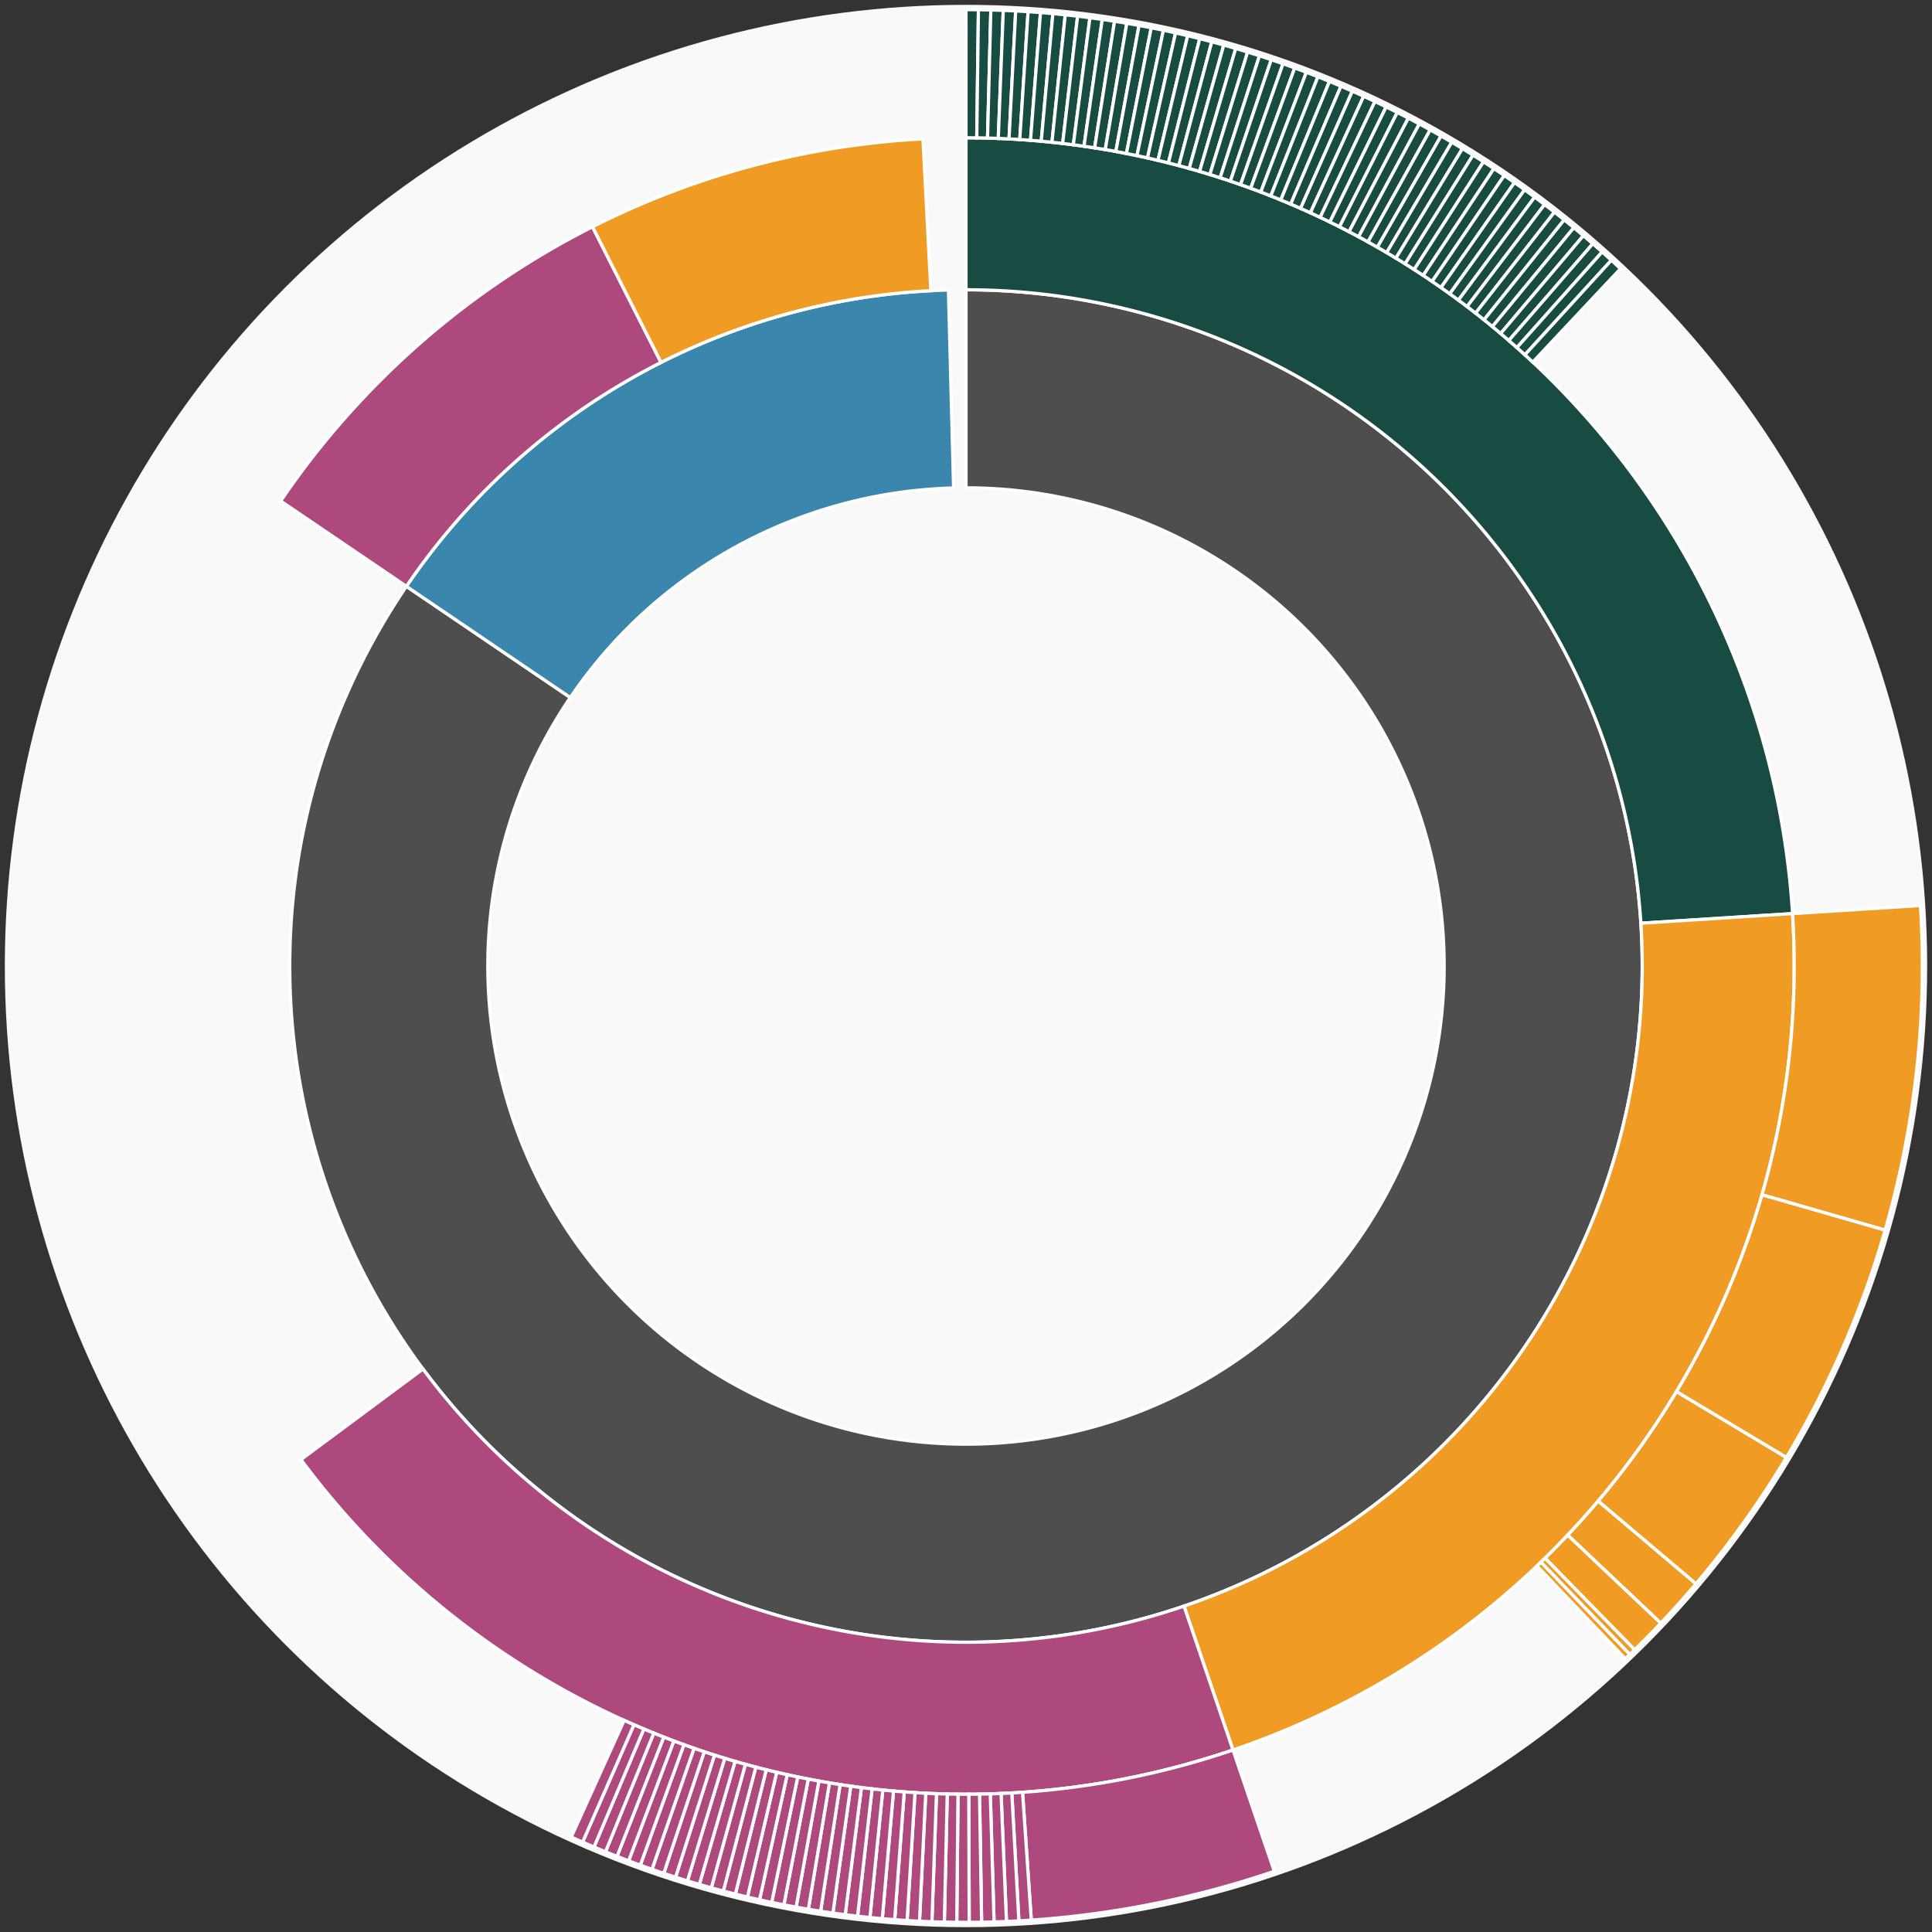 <svg xmlns="http://www.w3.org/2000/svg" width="600" height="600" id="block-7914298"><rect width="100%" height="100%" fill="#333333" stroke="none"/><g id="burst-container" transform="translate(300,300)"><data type="text/json">{"number":7914298,"totalTransactions":95,"totalFunctions":0,"totalFunctionsValue":"0","totalLogs":121,"totalTokenTransfers":121,"tokens":{"0x174bfa6600bf90c885c7c01c7031389ed1461ab9":"0.98859723","0x5d8ce06a40fb101895be5b6560931b92a1b3444f":"4.93e-8","0x3543638ed4a9006e4840b105944271bcea15605d":"20000","0x0000000000085d4780b73119b644ae5ecd22b376":"12770.2","0xc9c4d9ec2b44b241361707679d3db0876ac10ca6":"57362","0xf53ad2c6851052a81b42133467480961b2321c09":"0.68743614182365359","0xc02aaa39b223fe8d0a0e5c4f27ead9083c756cc2":"0.0035275179","0x89d24a6b4ccb1b6faa2625fe562bdd9a23260359":"2351.967894183870018295","0xd6d62024d82b5bf4fe4a9e214991743d543f1673":"6.6e-9","0xe251524df2bc0b83716749dc71975f173a5ef35c":"1.069125e-9","0xd3fb5cabd07c85395667f83d20b080642bde66c7":"5.6","0xd9d4a7ca154fe137c808f7eedbe24b639b7af5a6":"2.531677185e-9","0x8bcb64bfda77905398b67af0af084c744e777a20":"142.5","0xf5dce57282a584d2746faf1593d3121fcac444dc":"0.000011687686314967","0x6ba460ab75cd2c56343b3517ffeba60748654d26":"1.662915423e-9","0xa0b86991c6218b36c1d19d4a2e9eb0ce3606eb48":"1.1279e-8","0x05f02507c7134dbae420ab8c0ef56e999b59da03":"7.062e-15","0x04abeda201850ac0124161f037efd70c74ddc74c":"3374.372241180545083372","0x06a6a7af298129e3a2ab396c9c06f91d3c54aba8":"1.48343e-13","0x5acd07353106306a6530ac4d49233271ec372963":"100","0xab22fd25ddbbb9c3d2c2ced0fd20e3f2bbb932bc":"8.821e-15","0xbadb19c3997b590222e2c917ca8824dcc93368bd":"0.5","0x93190dbce9b9bd4aa546270a8d1d65905b5fdd28":"530000"},"totalEther":"68.48529234169611468","totalEtherTxns":32,"newContracts":[],"totalNewContracts":0}</data><circle r="297" style="fill: #f9f9f9; stroke: #f9f9f9; stroke-width: 3; opacity: 1;" id="circle-base"></circle><path display="none" d="M9.093002483669097e-15,-148.5A148.5,148.5,0,1,1,-9.093002483669097e-15,148.5A148.5,148.5,0,1,1,9.093002483669097e-15,-148.5Z" fill-rule="evenodd" id="p-type-root" style="stroke: #fff; opacity: 1;"></path><path d="M1.2859447435097075e-14,-210.011A210.011,210.011,0,1,1,-173.787,-117.909L-122.886,-83.374A148.5,148.5,0,1,0,9.093002483669097e-15,-148.5Z" fill-rule="evenodd" style="fill: #4E4E4E; stroke: #fff; opacity: 1;" id="p-type-data"></path><path d="M-173.787,-117.909A210.011,210.011,0,0,1,-5.458,-209.94L-3.859,-148.45A148.5,148.5,0,0,0,-122.886,-83.374Z" fill-rule="evenodd" style="fill: #3A86AD; stroke: #fff; opacity: 1;" id="p-type-value"></path><path d="M1.5749542295064867e-14,-257.21A257.21,257.21,0,0,1,256.694,-16.272L209.59,-13.286A210.011,210.011,0,0,0,1.2859447435097075e-14,-210.011Z" fill-rule="evenodd" style="fill: #184B42; stroke: #fff; opacity: 1;" id="p-type-logs"></path><path d="M256.694,-16.272A257.21,257.21,0,0,1,82.917,243.478L67.702,198.799A210.011,210.011,0,0,0,209.59,-13.286Z" fill-rule="evenodd" style="fill: #F09B24; stroke: #fff; opacity: 1;" id="p-type-ether"></path><path d="M82.917,243.478A257.21,257.21,0,0,1,-206.543,153.286L-168.642,125.157A210.011,210.011,0,0,0,67.702,198.799Z" fill-rule="evenodd" style="fill: #AE497E; stroke: #fff; opacity: 1;" id="p-type-tokenTransfers"></path><path d="M-212.845,-144.408A257.21,257.21,0,0,1,-115.992,-229.571L-94.707,-187.444A210.011,210.011,0,0,0,-173.787,-117.909Z" fill-rule="evenodd" style="fill: #AE497E; stroke: #fff; opacity: 1;" id="p-type-tokenTransfers"></path><path d="M-115.992,-229.571A257.21,257.21,0,0,1,-13.364,-256.862L-10.912,-209.727A210.011,210.011,0,0,0,-94.707,-187.444Z" fill-rule="evenodd" style="fill: #F09B24; stroke: #fff; opacity: 1;" id="p-type-ether"></path><path d="M1.8186004967338195e-14,-297A297,297,0,0,1,3.86,-296.975L3.343,-257.188A257.21,257.21,0,0,0,1.5749542295064867e-14,-257.21Z" fill-rule="evenodd" style="fill: #184B42; stroke: #fff; opacity: 1;" id="p-type-logs"></path><path d="M3.86,-296.975A297,297,0,0,1,7.719,-296.9L6.684,-257.123A257.21,257.21,0,0,0,3.343,-257.188Z" fill-rule="evenodd" style="fill: #184B42; stroke: #fff; opacity: 1;" id="p-type-logs"></path><path d="M7.719,-296.9A297,297,0,0,1,11.576,-296.774L10.025,-257.014A257.21,257.21,0,0,0,6.684,-257.123Z" fill-rule="evenodd" style="fill: #184B42; stroke: #fff; opacity: 1;" id="p-type-logs"></path><path d="M11.576,-296.774A297,297,0,0,1,15.432,-296.599L13.364,-256.862A257.21,257.21,0,0,0,10.025,-257.014Z" fill-rule="evenodd" style="fill: #184B42; stroke: #fff; opacity: 1;" id="p-type-logs"></path><path d="M15.432,-296.599A297,297,0,0,1,19.285,-296.373L16.701,-256.667A257.21,257.21,0,0,0,13.364,-256.862Z" fill-rule="evenodd" style="fill: #184B42; stroke: #fff; opacity: 1;" id="p-type-logs"></path><path d="M19.285,-296.373A297,297,0,0,1,23.135,-296.098L20.035,-256.428A257.21,257.21,0,0,0,16.701,-256.667Z" fill-rule="evenodd" style="fill: #184B42; stroke: #fff; opacity: 1;" id="p-type-logs"></path><path d="M23.135,-296.098A297,297,0,0,1,26.981,-295.772L23.366,-256.146A257.21,257.21,0,0,0,20.035,-256.428Z" fill-rule="evenodd" style="fill: #184B42; stroke: #fff; opacity: 1;" id="p-type-logs"></path><path d="M26.981,-295.772A297,297,0,0,1,30.822,-295.396L26.693,-255.821A257.21,257.21,0,0,0,23.366,-256.146Z" fill-rule="evenodd" style="fill: #184B42; stroke: #fff; opacity: 1;" id="p-type-logs"></path><path d="M30.822,-295.396A297,297,0,0,1,34.658,-294.971L30.015,-255.452A257.21,257.21,0,0,0,26.693,-255.821Z" fill-rule="evenodd" style="fill: #184B42; stroke: #fff; opacity: 1;" id="p-type-logs"></path><path d="M34.658,-294.971A297,297,0,0,1,38.488,-294.496L33.332,-255.041A257.21,257.21,0,0,0,30.015,-255.452Z" fill-rule="evenodd" style="fill: #184B42; stroke: #fff; opacity: 1;" id="p-type-logs"></path><path d="M38.488,-294.496A297,297,0,0,1,42.312,-293.971L36.643,-254.586A257.21,257.21,0,0,0,33.332,-255.041Z" fill-rule="evenodd" style="fill: #184B42; stroke: #fff; opacity: 1;" id="p-type-logs"></path><path d="M42.312,-293.971A297,297,0,0,1,46.129,-293.396L39.949,-254.088A257.21,257.21,0,0,0,36.643,-254.586Z" fill-rule="evenodd" style="fill: #184B42; stroke: #fff; opacity: 1;" id="p-type-logs"></path><path d="M46.129,-293.396A297,297,0,0,1,49.938,-292.772L43.247,-253.548A257.21,257.21,0,0,0,39.949,-254.088Z" fill-rule="evenodd" style="fill: #184B42; stroke: #fff; opacity: 1;" id="p-type-logs"></path><path d="M49.938,-292.772A297,297,0,0,1,53.738,-292.098L46.539,-252.964A257.21,257.21,0,0,0,43.247,-253.548Z" fill-rule="evenodd" style="fill: #184B42; stroke: #fff; opacity: 1;" id="p-type-logs"></path><path d="M53.738,-292.098A297,297,0,0,1,57.529,-291.375L49.822,-252.338A257.21,257.21,0,0,0,46.539,-252.964Z" fill-rule="evenodd" style="fill: #184B42; stroke: #fff; opacity: 1;" id="p-type-logs"></path><path d="M57.529,-291.375A297,297,0,0,1,61.311,-290.603L53.097,-251.669A257.21,257.21,0,0,0,49.822,-252.338Z" fill-rule="evenodd" style="fill: #184B42; stroke: #fff; opacity: 1;" id="p-type-logs"></path><path d="M61.311,-290.603A297,297,0,0,1,65.082,-289.781L56.363,-250.958A257.21,257.21,0,0,0,53.097,-251.669Z" fill-rule="evenodd" style="fill: #184B42; stroke: #fff; opacity: 1;" id="p-type-logs"></path><path d="M65.082,-289.781A297,297,0,0,1,68.843,-288.911L59.619,-250.204A257.21,257.21,0,0,0,56.363,-250.958Z" fill-rule="evenodd" style="fill: #184B42; stroke: #fff; opacity: 1;" id="p-type-logs"></path><path d="M68.843,-288.911A297,297,0,0,1,72.591,-287.992L62.866,-249.409A257.21,257.21,0,0,0,59.619,-250.204Z" fill-rule="evenodd" style="fill: #184B42; stroke: #fff; opacity: 1;" id="p-type-logs"></path><path d="M72.591,-287.992A297,297,0,0,1,76.328,-287.025L66.102,-248.571A257.21,257.21,0,0,0,62.866,-249.409Z" fill-rule="evenodd" style="fill: #184B42; stroke: #fff; opacity: 1;" id="p-type-logs"></path><path d="M76.328,-287.025A297,297,0,0,1,80.051,-286.008L69.326,-247.691A257.21,257.21,0,0,0,66.102,-248.571Z" fill-rule="evenodd" style="fill: #184B42; stroke: #fff; opacity: 1;" id="p-type-logs"></path><path d="M80.051,-286.008A297,297,0,0,1,83.761,-284.944L72.539,-246.769A257.21,257.21,0,0,0,69.326,-247.691Z" fill-rule="evenodd" style="fill: #184B42; stroke: #fff; opacity: 1;" id="p-type-logs"></path><path d="M83.761,-284.944A297,297,0,0,1,87.457,-283.831L75.74,-245.805A257.21,257.21,0,0,0,72.539,-246.769Z" fill-rule="evenodd" style="fill: #184B42; stroke: #fff; opacity: 1;" id="p-type-logs"></path><path d="M87.457,-283.831A297,297,0,0,1,91.138,-282.671L78.928,-244.8A257.21,257.21,0,0,0,75.74,-245.805Z" fill-rule="evenodd" style="fill: #184B42; stroke: #fff; opacity: 1;" id="p-type-logs"></path><path d="M91.138,-282.671A297,297,0,0,1,94.804,-281.463L82.103,-243.754A257.21,257.21,0,0,0,78.928,-244.8Z" fill-rule="evenodd" style="fill: #184B42; stroke: #fff; opacity: 1;" id="p-type-logs"></path><path d="M94.804,-281.463A297,297,0,0,1,98.453,-280.207L85.263,-242.666A257.21,257.21,0,0,0,82.103,-243.754Z" fill-rule="evenodd" style="fill: #184B42; stroke: #fff; opacity: 1;" id="p-type-logs"></path><path d="M98.453,-280.207A297,297,0,0,1,102.087,-278.904L88.41,-241.538A257.21,257.21,0,0,0,85.263,-242.666Z" fill-rule="evenodd" style="fill: #184B42; stroke: #fff; opacity: 1;" id="p-type-logs"></path><path d="M102.087,-278.904A297,297,0,0,1,105.702,-277.554L91.541,-240.368A257.21,257.21,0,0,0,88.41,-241.538Z" fill-rule="evenodd" style="fill: #184B42; stroke: #fff; opacity: 1;" id="p-type-logs"></path><path d="M105.702,-277.554A297,297,0,0,1,109.3,-276.157L94.657,-239.159A257.21,257.21,0,0,0,91.541,-240.368Z" fill-rule="evenodd" style="fill: #184B42; stroke: #fff; opacity: 1;" id="p-type-logs"></path><path d="M109.3,-276.157A297,297,0,0,1,112.88,-274.713L97.757,-237.908A257.21,257.21,0,0,0,94.657,-239.159Z" fill-rule="evenodd" style="fill: #184B42; stroke: #fff; opacity: 1;" id="p-type-logs"></path><path d="M112.88,-274.713A297,297,0,0,1,116.44,-273.223L100.84,-236.618A257.21,257.21,0,0,0,97.757,-237.908Z" fill-rule="evenodd" style="fill: #184B42; stroke: #fff; opacity: 1;" id="p-type-logs"></path><path d="M116.44,-273.223A297,297,0,0,1,119.981,-271.687L103.907,-235.287A257.21,257.21,0,0,0,100.84,-236.618Z" fill-rule="evenodd" style="fill: #184B42; stroke: #fff; opacity: 1;" id="p-type-logs"></path><path d="M119.981,-271.687A297,297,0,0,1,123.501,-270.104L106.955,-233.917A257.21,257.21,0,0,0,103.907,-235.287Z" fill-rule="evenodd" style="fill: #184B42; stroke: #fff; opacity: 1;" id="p-type-logs"></path><path d="M123.501,-270.104A297,297,0,0,1,127.001,-268.477L109.986,-232.508A257.21,257.21,0,0,0,106.955,-233.917Z" fill-rule="evenodd" style="fill: #184B42; stroke: #fff; opacity: 1;" id="p-type-logs"></path><path d="M127.001,-268.477A297,297,0,0,1,130.479,-266.804L112.998,-231.059A257.21,257.21,0,0,0,109.986,-232.508Z" fill-rule="evenodd" style="fill: #184B42; stroke: #fff; opacity: 1;" id="p-type-logs"></path><path d="M130.479,-266.804A297,297,0,0,1,133.935,-265.085L115.992,-229.571A257.21,257.21,0,0,0,112.998,-231.059Z" fill-rule="evenodd" style="fill: #184B42; stroke: #fff; opacity: 1;" id="p-type-logs"></path><path d="M133.935,-265.085A297,297,0,0,1,137.369,-263.323L118.965,-228.044A257.21,257.21,0,0,0,115.992,-229.571Z" fill-rule="evenodd" style="fill: #184B42; stroke: #fff; opacity: 1;" id="p-type-logs"></path><path d="M137.369,-263.323A297,297,0,0,1,140.779,-261.515L121.918,-226.479A257.21,257.21,0,0,0,118.965,-228.044Z" fill-rule="evenodd" style="fill: #184B42; stroke: #fff; opacity: 1;" id="p-type-logs"></path><path d="M140.779,-261.515A297,297,0,0,1,144.166,-259.664L124.851,-224.875A257.21,257.21,0,0,0,121.918,-226.479Z" fill-rule="evenodd" style="fill: #184B42; stroke: #fff; opacity: 1;" id="p-type-logs"></path><path d="M144.166,-259.664A297,297,0,0,1,147.528,-257.768L127.763,-223.234A257.21,257.21,0,0,0,124.851,-224.875Z" fill-rule="evenodd" style="fill: #184B42; stroke: #fff; opacity: 1;" id="p-type-logs"></path><path d="M147.528,-257.768A297,297,0,0,1,150.865,-255.829L130.653,-221.555A257.21,257.21,0,0,0,127.763,-223.234Z" fill-rule="evenodd" style="fill: #184B42; stroke: #fff; opacity: 1;" id="p-type-logs"></path><path d="M150.865,-255.829A297,297,0,0,1,154.177,-253.847L133.521,-219.838A257.21,257.21,0,0,0,130.653,-221.555Z" fill-rule="evenodd" style="fill: #184B42; stroke: #fff; opacity: 1;" id="p-type-logs"></path><path d="M154.177,-253.847A297,297,0,0,1,157.463,-251.822L136.367,-218.084A257.21,257.21,0,0,0,133.521,-219.838Z" fill-rule="evenodd" style="fill: #184B42; stroke: #fff; opacity: 1;" id="p-type-logs"></path><path d="M157.463,-251.822A297,297,0,0,1,160.722,-249.755L139.19,-216.294A257.21,257.21,0,0,0,136.367,-218.084Z" fill-rule="evenodd" style="fill: #184B42; stroke: #fff; opacity: 1;" id="p-type-logs"></path><path d="M160.722,-249.755A297,297,0,0,1,163.954,-247.645L141.989,-214.467A257.21,257.21,0,0,0,139.19,-216.294Z" fill-rule="evenodd" style="fill: #184B42; stroke: #fff; opacity: 1;" id="p-type-logs"></path><path d="M163.954,-247.645A297,297,0,0,1,167.159,-245.493L144.764,-212.603A257.21,257.21,0,0,0,141.989,-214.467Z" fill-rule="evenodd" style="fill: #184B42; stroke: #fff; opacity: 1;" id="p-type-logs"></path><path d="M167.159,-245.493A297,297,0,0,1,170.335,-243.3L147.514,-210.704A257.21,257.21,0,0,0,144.764,-212.603Z" fill-rule="evenodd" style="fill: #184B42; stroke: #fff; opacity: 1;" id="p-type-logs"></path><path d="M170.335,-243.3A297,297,0,0,1,173.482,-241.066L150.24,-208.77A257.21,257.21,0,0,0,147.514,-210.704Z" fill-rule="evenodd" style="fill: #184B42; stroke: #fff; opacity: 1;" id="p-type-logs"></path><path d="M173.482,-241.066A297,297,0,0,1,176.6,-238.791L152.94,-206.799A257.21,257.21,0,0,0,150.24,-208.77Z" fill-rule="evenodd" style="fill: #184B42; stroke: #fff; opacity: 1;" id="p-type-logs"></path><path d="M176.6,-238.791A297,297,0,0,1,179.688,-236.476L155.615,-204.795A257.21,257.21,0,0,0,152.94,-206.799Z" fill-rule="evenodd" style="fill: #184B42; stroke: #fff; opacity: 1;" id="p-type-logs"></path><path d="M179.688,-236.476A297,297,0,0,1,182.746,-234.121L158.263,-202.755A257.21,257.21,0,0,0,155.615,-204.795Z" fill-rule="evenodd" style="fill: #184B42; stroke: #fff; opacity: 1;" id="p-type-logs"></path><path d="M182.746,-234.121A297,297,0,0,1,185.773,-231.727L160.884,-200.681A257.21,257.21,0,0,0,158.263,-202.755Z" fill-rule="evenodd" style="fill: #184B42; stroke: #fff; opacity: 1;" id="p-type-logs"></path><path d="M185.773,-231.727A297,297,0,0,1,188.769,-229.293L163.479,-198.574A257.21,257.21,0,0,0,160.884,-200.681Z" fill-rule="evenodd" style="fill: #184B42; stroke: #fff; opacity: 1;" id="p-type-logs"></path><path d="M188.769,-229.293A297,297,0,0,1,191.733,-226.82L166.045,-196.432A257.21,257.21,0,0,0,163.479,-198.574Z" fill-rule="evenodd" style="fill: #184B42; stroke: #fff; opacity: 1;" id="p-type-logs"></path><path d="M191.733,-226.82A297,297,0,0,1,194.664,-224.31L168.584,-194.258A257.21,257.21,0,0,0,166.045,-196.432Z" fill-rule="evenodd" style="fill: #184B42; stroke: #fff; opacity: 1;" id="p-type-logs"></path><path d="M194.664,-224.31A297,297,0,0,1,197.563,-221.761L171.094,-192.051A257.21,257.21,0,0,0,168.584,-194.258Z" fill-rule="evenodd" style="fill: #184B42; stroke: #fff; opacity: 1;" id="p-type-logs"></path><path d="M197.563,-221.761A297,297,0,0,1,200.428,-219.175L173.576,-189.811A257.21,257.21,0,0,0,171.094,-192.051Z" fill-rule="evenodd" style="fill: #184B42; stroke: #fff; opacity: 1;" id="p-type-logs"></path><path d="M200.428,-219.175A297,297,0,0,1,203.259,-216.552L176.028,-187.539A257.21,257.21,0,0,0,173.576,-189.811Z" fill-rule="evenodd" style="fill: #184B42; stroke: #fff; opacity: 1;" id="p-type-logs"></path><path d="M296.405,-18.789A297,297,0,0,1,285.444,82.041L247.202,71.05A257.21,257.21,0,0,0,256.694,-16.272Z" fill-rule="evenodd" style="fill: #F09B24; stroke: #fff; opacity: 1;" id="p-type-ether"></path><path d="M285.444,82.041A297,297,0,0,1,254.772,152.644L220.639,132.193A257.21,257.21,0,0,0,247.202,71.05Z" fill-rule="evenodd" style="fill: #F09B24; stroke: #fff; opacity: 1;" id="p-type-ether"></path><path d="M254.772,152.644A297,297,0,0,1,226.692,191.885L196.321,166.177A257.21,257.21,0,0,0,220.639,132.193Z" fill-rule="evenodd" style="fill: #F09B24; stroke: #fff; opacity: 1;" id="p-type-ether"></path><path d="M226.692,191.885A297,297,0,0,1,215.764,204.095L186.857,176.752A257.21,257.21,0,0,0,196.321,166.177Z" fill-rule="evenodd" style="fill: #F09B24; stroke: #fff; opacity: 1;" id="p-type-ether"></path><path d="M215.764,204.095A297,297,0,0,1,207.645,212.35L179.826,183.901A257.21,257.21,0,0,0,186.857,176.752Z" fill-rule="evenodd" style="fill: #F09B24; stroke: #fff; opacity: 1;" id="p-type-ether"></path><path d="M207.645,212.35A297,297,0,0,1,206.15,213.802L178.531,185.158A257.21,257.21,0,0,0,179.826,183.901Z" fill-rule="evenodd" style="fill: #F09B24; stroke: #fff; opacity: 1;" id="p-type-ether"></path><path d="M206.15,213.802A297,297,0,0,1,204.755,215.138L177.323,186.315A257.21,257.21,0,0,0,178.531,185.158Z" fill-rule="evenodd" style="fill: #F09B24; stroke: #fff; opacity: 1;" id="p-type-ether"></path><path d="M95.745,281.144A297,297,0,0,1,20.276,296.307L17.56,256.609A257.21,257.21,0,0,0,82.917,243.478Z" fill-rule="evenodd" style="fill: #AE497E; stroke: #fff; opacity: 1;" id="p-type-tokenTransfers"></path><path d="M20.276,296.307A297,297,0,0,1,16.424,296.546L14.223,256.816A257.21,257.21,0,0,0,17.56,256.609Z" fill-rule="evenodd" style="fill: #AE497E; stroke: #fff; opacity: 1;" id="p-type-tokenTransfers"></path><path d="M16.424,296.546A297,297,0,0,1,12.569,296.734L10.885,256.979A257.21,257.21,0,0,0,14.223,256.816Z" fill-rule="evenodd" style="fill: #AE497E; stroke: #fff; opacity: 1;" id="p-type-tokenTransfers"></path><path d="M12.569,296.734A297,297,0,0,1,8.711,296.872L7.544,257.099A257.21,257.21,0,0,0,10.885,256.979Z" fill-rule="evenodd" style="fill: #AE497E; stroke: #fff; opacity: 1;" id="p-type-tokenTransfers"></path><path d="M8.711,296.872A297,297,0,0,1,4.853,296.96L4.203,257.175A257.21,257.21,0,0,0,7.544,257.099Z" fill-rule="evenodd" style="fill: #AE497E; stroke: #fff; opacity: 1;" id="p-type-tokenTransfers"></path><path d="M4.853,296.96A297,297,0,0,1,0.993,296.998L0.86,257.208A257.21,257.21,0,0,0,4.203,257.175Z" fill-rule="evenodd" style="fill: #AE497E; stroke: #fff; opacity: 1;" id="p-type-tokenTransfers"></path><path d="M0.993,296.998A297,297,0,0,1,-2.866,296.986L-2.482,257.198A257.21,257.21,0,0,0,0.86,257.208Z" fill-rule="evenodd" style="fill: #AE497E; stroke: #fff; opacity: 1;" id="p-type-tokenTransfers"></path><path d="M-2.866,296.986A297,297,0,0,1,-6.726,296.924L-5.824,257.144A257.21,257.21,0,0,0,-2.482,257.198Z" fill-rule="evenodd" style="fill: #AE497E; stroke: #fff; opacity: 1;" id="p-type-tokenTransfers"></path><path d="M-6.726,296.924A297,297,0,0,1,-10.584,296.811L-9.166,257.046A257.21,257.21,0,0,0,-5.824,257.144Z" fill-rule="evenodd" style="fill: #AE497E; stroke: #fff; opacity: 1;" id="p-type-tokenTransfers"></path><path d="M-10.584,296.811A297,297,0,0,1,-14.44,296.649L-12.505,256.905A257.21,257.21,0,0,0,-9.166,257.046Z" fill-rule="evenodd" style="fill: #AE497E; stroke: #fff; opacity: 1;" id="p-type-tokenTransfers"></path><path d="M-14.44,296.649A297,297,0,0,1,-18.294,296.436L-15.843,256.721A257.21,257.21,0,0,0,-12.505,256.905Z" fill-rule="evenodd" style="fill: #AE497E; stroke: #fff; opacity: 1;" id="p-type-tokenTransfers"></path><path d="M-18.294,296.436A297,297,0,0,1,-22.144,296.173L-19.178,256.494A257.21,257.21,0,0,0,-15.843,256.721Z" fill-rule="evenodd" style="fill: #AE497E; stroke: #fff; opacity: 1;" id="p-type-tokenTransfers"></path><path d="M-22.144,296.173A297,297,0,0,1,-25.991,295.861L-22.509,256.223A257.21,257.21,0,0,0,-19.178,256.494Z" fill-rule="evenodd" style="fill: #AE497E; stroke: #fff; opacity: 1;" id="p-type-tokenTransfers"></path><path d="M-25.991,295.861A297,297,0,0,1,-29.834,295.498L-25.837,255.909A257.21,257.21,0,0,0,-22.509,256.223Z" fill-rule="evenodd" style="fill: #AE497E; stroke: #fff; opacity: 1;" id="p-type-tokenTransfers"></path><path d="M-29.834,295.498A297,297,0,0,1,-33.671,295.085L-29.16,255.551A257.21,257.21,0,0,0,-25.837,255.909Z" fill-rule="evenodd" style="fill: #AE497E; stroke: #fff; opacity: 1;" id="p-type-tokenTransfers"></path><path d="M-33.671,295.085A297,297,0,0,1,-37.503,294.623L-32.479,255.151A257.21,257.21,0,0,0,-29.16,255.551Z" fill-rule="evenodd" style="fill: #AE497E; stroke: #fff; opacity: 1;" id="p-type-tokenTransfers"></path><path d="M-37.503,294.623A297,297,0,0,1,-41.329,294.11L-35.792,254.707A257.21,257.21,0,0,0,-32.479,255.151Z" fill-rule="evenodd" style="fill: #AE497E; stroke: #fff; opacity: 1;" id="p-type-tokenTransfers"></path><path d="M-41.329,294.11A297,297,0,0,1,-45.147,293.548L-39.099,254.22A257.21,257.21,0,0,0,-35.792,254.707Z" fill-rule="evenodd" style="fill: #AE497E; stroke: #fff; opacity: 1;" id="p-type-tokenTransfers"></path><path d="M-45.147,293.548A297,297,0,0,1,-48.958,292.937L-42.399,253.691A257.21,257.21,0,0,0,-39.099,254.22Z" fill-rule="evenodd" style="fill: #AE497E; stroke: #fff; opacity: 1;" id="p-type-tokenTransfers"></path><path d="M-48.958,292.937A297,297,0,0,1,-52.761,292.276L-45.692,253.118A257.21,257.21,0,0,0,-42.399,253.691Z" fill-rule="evenodd" style="fill: #AE497E; stroke: #fff; opacity: 1;" id="p-type-tokenTransfers"></path><path d="M-52.761,292.276A297,297,0,0,1,-56.555,291.566L-48.978,252.503A257.21,257.21,0,0,0,-45.692,253.118Z" fill-rule="evenodd" style="fill: #AE497E; stroke: #fff; opacity: 1;" id="p-type-tokenTransfers"></path><path d="M-56.555,291.566A297,297,0,0,1,-60.339,290.806L-52.255,251.846A257.21,257.21,0,0,0,-48.978,252.503Z" fill-rule="evenodd" style="fill: #AE497E; stroke: #fff; opacity: 1;" id="p-type-tokenTransfers"></path><path d="M-60.339,290.806A297,297,0,0,1,-64.113,289.997L-55.523,251.145A257.21,257.21,0,0,0,-52.255,251.846Z" fill-rule="evenodd" style="fill: #AE497E; stroke: #fff; opacity: 1;" id="p-type-tokenTransfers"></path><path d="M-64.113,289.997A297,297,0,0,1,-67.876,289.14L-58.782,250.402A257.21,257.21,0,0,0,-55.523,251.145Z" fill-rule="evenodd" style="fill: #AE497E; stroke: #fff; opacity: 1;" id="p-type-tokenTransfers"></path><path d="M-67.876,289.14A297,297,0,0,1,-71.628,288.233L-62.031,249.617A257.21,257.21,0,0,0,-58.782,250.402Z" fill-rule="evenodd" style="fill: #AE497E; stroke: #fff; opacity: 1;" id="p-type-tokenTransfers"></path><path d="M-71.628,288.233A297,297,0,0,1,-75.367,287.278L-65.27,248.79A257.21,257.21,0,0,0,-62.031,249.617Z" fill-rule="evenodd" style="fill: #AE497E; stroke: #fff; opacity: 1;" id="p-type-tokenTransfers"></path><path d="M-75.367,287.278A297,297,0,0,1,-79.094,286.275L-68.498,247.921A257.21,257.21,0,0,0,-65.27,248.79Z" fill-rule="evenodd" style="fill: #AE497E; stroke: #fff; opacity: 1;" id="p-type-tokenTransfers"></path><path d="M-79.094,286.275A297,297,0,0,1,-82.808,285.223L-71.714,247.01A257.21,257.21,0,0,0,-68.498,247.921Z" fill-rule="evenodd" style="fill: #AE497E; stroke: #fff; opacity: 1;" id="p-type-tokenTransfers"></path><path d="M-82.808,285.223A297,297,0,0,1,-86.507,284.122L-74.918,246.057A257.21,257.21,0,0,0,-71.714,247.01Z" fill-rule="evenodd" style="fill: #AE497E; stroke: #fff; opacity: 1;" id="p-type-tokenTransfers"></path><path d="M-86.507,284.122A297,297,0,0,1,-90.192,282.974L-78.109,245.063A257.21,257.21,0,0,0,-74.918,246.057Z" fill-rule="evenodd" style="fill: #AE497E; stroke: #fff; opacity: 1;" id="p-type-tokenTransfers"></path><path d="M-90.192,282.974A297,297,0,0,1,-93.862,281.778L-81.287,244.027A257.21,257.21,0,0,0,-78.109,245.063Z" fill-rule="evenodd" style="fill: #AE497E; stroke: #fff; opacity: 1;" id="p-type-tokenTransfers"></path><path d="M-93.862,281.778A297,297,0,0,1,-97.516,280.535L-84.451,242.95A257.21,257.21,0,0,0,-81.287,244.027Z" fill-rule="evenodd" style="fill: #AE497E; stroke: #fff; opacity: 1;" id="p-type-tokenTransfers"></path><path d="M-97.516,280.535A297,297,0,0,1,-101.153,279.244L-87.601,241.832A257.21,257.21,0,0,0,-84.451,242.95Z" fill-rule="evenodd" style="fill: #AE497E; stroke: #fff; opacity: 1;" id="p-type-tokenTransfers"></path><path d="M-101.153,279.244A297,297,0,0,1,-104.773,277.906L-90.736,240.673A257.21,257.21,0,0,0,-87.601,241.832Z" fill-rule="evenodd" style="fill: #AE497E; stroke: #fff; opacity: 1;" id="p-type-tokenTransfers"></path><path d="M-104.773,277.906A297,297,0,0,1,-108.376,276.521L-93.856,239.474A257.21,257.21,0,0,0,-90.736,240.673Z" fill-rule="evenodd" style="fill: #AE497E; stroke: #fff; opacity: 1;" id="p-type-tokenTransfers"></path><path d="M-108.376,276.521A297,297,0,0,1,-111.96,275.089L-96.961,238.234A257.21,257.21,0,0,0,-93.856,239.474Z" fill-rule="evenodd" style="fill: #AE497E; stroke: #fff; opacity: 1;" id="p-type-tokenTransfers"></path><path d="M-111.96,275.089A297,297,0,0,1,-115.526,273.611L-100.048,236.954A257.21,257.21,0,0,0,-96.961,238.234Z" fill-rule="evenodd" style="fill: #AE497E; stroke: #fff; opacity: 1;" id="p-type-tokenTransfers"></path><path d="M-115.526,273.611A297,297,0,0,1,-119.072,272.086L-103.119,235.634A257.21,257.21,0,0,0,-100.048,236.954Z" fill-rule="evenodd" style="fill: #AE497E; stroke: #fff; opacity: 1;" id="p-type-tokenTransfers"></path><path d="M-119.072,272.086A297,297,0,0,1,-122.597,270.516L-106.172,234.274A257.21,257.21,0,0,0,-103.119,235.634Z" fill-rule="evenodd" style="fill: #AE497E; stroke: #fff; opacity: 1;" id="p-type-tokenTransfers"></path></g></svg>